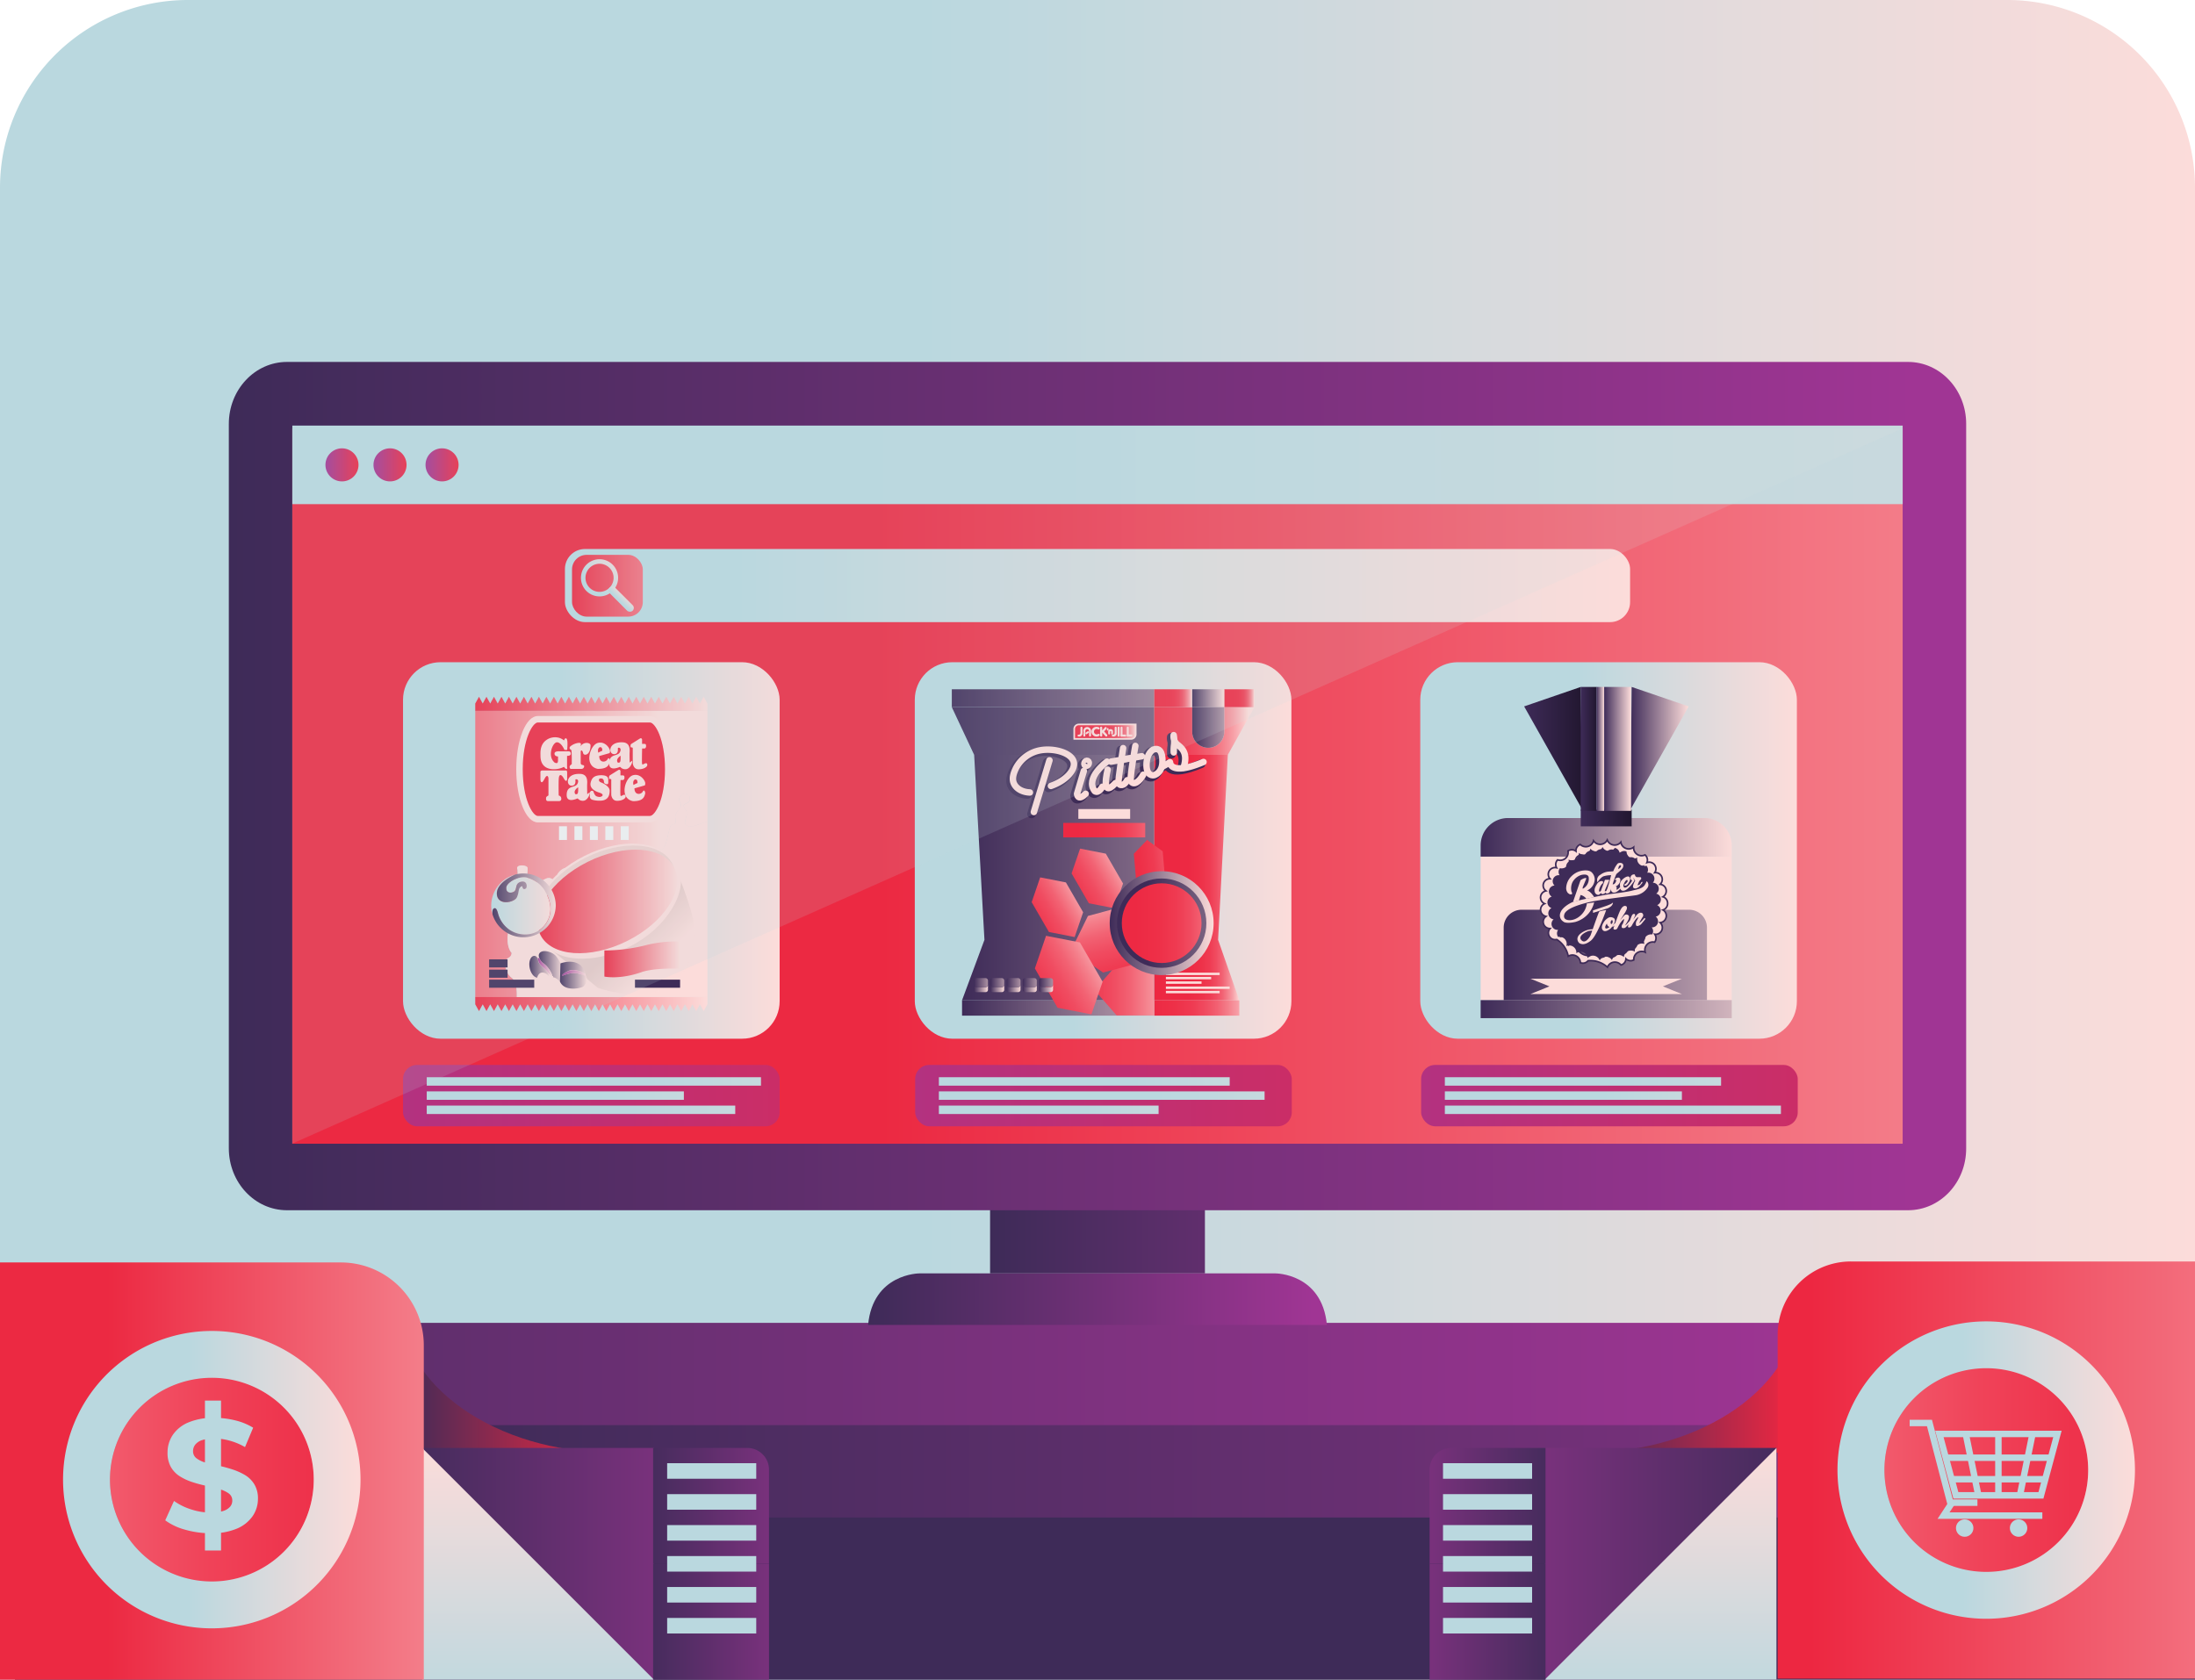 <?xml version="1.0" encoding="UTF-8"?> <svg xmlns="http://www.w3.org/2000/svg" xmlns:xlink="http://www.w3.org/1999/xlink" viewBox="0 0 1019 780"><defs><style>.cls-1{fill:url(#linear-gradient);}.cls-2{fill:url(#linear-gradient-2);}.cls-3{fill:url(#linear-gradient-3);}.cls-4{fill:url(#linear-gradient-4);}.cls-5{fill:url(#linear-gradient-5);}.cls-6{fill:url(#linear-gradient-6);}.cls-7{fill:url(#linear-gradient-7);}.cls-8{fill:url(#linear-gradient-8);}.cls-9{fill:url(#linear-gradient-9);}.cls-10{fill:url(#linear-gradient-10);}.cls-11{fill:url(#linear-gradient-11);}.cls-12{fill:url(#linear-gradient-12);}.cls-13{fill:url(#linear-gradient-13);}.cls-14{fill:url(#linear-gradient-14);}.cls-15{fill:url(#linear-gradient-15);}.cls-16{fill:url(#linear-gradient-16);}.cls-17{fill:url(#linear-gradient-17);}.cls-18,.cls-44{fill:#fcdcda;}.cls-19,.cls-21{opacity:0.43;}.cls-19{fill:url(#linear-gradient-18);}.cls-20{fill:#ee2741;}.cls-21{fill:#dbbfbd;}.cls-22{fill:url(#linear-gradient-19);}.cls-23{fill:url(#linear-gradient-20);}.cls-24{fill:url(#linear-gradient-21);}.cls-25{fill:url(#linear-gradient-22);}.cls-26{fill:#3e2b58;}.cls-27{fill:#f1f1f2;}.cls-28{fill:url(#linear-gradient-23);}.cls-29{fill:url(#linear-gradient-24);}.cls-30{fill:url(#linear-gradient-25);}.cls-31{fill:url(#linear-gradient-26);}.cls-32{fill:url(#linear-gradient-27);}.cls-113,.cls-33,.cls-57,.cls-58{fill:none;}.cls-33,.cls-51,.cls-58{stroke:#fcdcda;}.cls-113,.cls-114,.cls-33,.cls-44,.cls-51{stroke-miterlimit:10;}.cls-34{fill:url(#linear-gradient-28);}.cls-35{fill:url(#linear-gradient-29);}.cls-36{fill:url(#linear-gradient-30);}.cls-37{fill:url(#linear-gradient-31);}.cls-38{fill:url(#linear-gradient-32);}.cls-39{fill:url(#linear-gradient-33);}.cls-40{fill:url(#linear-gradient-34);}.cls-41{fill:url(#linear-gradient-35);}.cls-42{fill:url(#linear-gradient-36);}.cls-43{fill:url(#linear-gradient-37);}.cls-44{stroke:#3e2b58;}.cls-44,.cls-51{stroke-width:0.75px;}.cls-45{fill:url(#linear-gradient-38);}.cls-46{fill:url(#linear-gradient-39);}.cls-47{fill:url(#linear-gradient-40);}.cls-48{fill:url(#linear-gradient-41);}.cls-49{fill:url(#linear-gradient-42);}.cls-50{fill:url(#linear-gradient-43);}.cls-51{fill:url(#linear-gradient-44);}.cls-52{fill:url(#linear-gradient-45);}.cls-53{fill:url(#linear-gradient-46);}.cls-54{fill:url(#linear-gradient-47);}.cls-55{fill:url(#linear-gradient-48);}.cls-56{fill:url(#linear-gradient-49);}.cls-57{stroke:#3e2c57;stroke-width:4px;}.cls-57,.cls-58{stroke-linecap:round;stroke-linejoin:round;}.cls-113,.cls-58{stroke-width:3px;}.cls-59{fill:url(#linear-gradient-50);}.cls-60{fill:url(#linear-gradient-51);}.cls-61{fill:url(#linear-gradient-52);}.cls-62{fill:url(#linear-gradient-53);}.cls-63{fill:url(#linear-gradient-54);}.cls-64{fill:url(#linear-gradient-55);}.cls-65{fill:url(#linear-gradient-56);}.cls-66{fill:url(#linear-gradient-57);}.cls-67{fill:url(#linear-gradient-58);}.cls-68{fill:url(#linear-gradient-59);}.cls-69{fill:url(#linear-gradient-60);}.cls-70{fill:url(#linear-gradient-61);}.cls-71{fill:url(#linear-gradient-62);}.cls-72{fill:url(#linear-gradient-63);}.cls-73{fill:url(#linear-gradient-64);}.cls-74{fill:url(#linear-gradient-65);}.cls-75{fill:url(#linear-gradient-66);}.cls-76{fill:url(#linear-gradient-67);}.cls-77{fill:url(#linear-gradient-68);}.cls-78{fill:url(#linear-gradient-69);}.cls-79{fill:url(#linear-gradient-70);}.cls-80{fill:url(#linear-gradient-71);}.cls-81{fill:url(#linear-gradient-72);}.cls-82{fill:url(#linear-gradient-73);}.cls-83{fill:url(#linear-gradient-74);}.cls-84{fill:url(#linear-gradient-75);}.cls-85{fill:url(#linear-gradient-76);}.cls-86{fill:url(#linear-gradient-77);}.cls-87{fill:url(#linear-gradient-78);}.cls-88{fill:url(#linear-gradient-79);}.cls-89{fill:url(#linear-gradient-80);}.cls-90{fill:url(#linear-gradient-81);}.cls-91{fill:url(#linear-gradient-82);}.cls-92{fill:url(#linear-gradient-83);}.cls-93{fill:url(#linear-gradient-84);}.cls-94{fill:url(#linear-gradient-85);}.cls-95{opacity:0.15;fill:url(#linear-gradient-86);}.cls-96{fill:url(#linear-gradient-87);}.cls-97{fill:url(#linear-gradient-88);}.cls-98{fill:url(#linear-gradient-89);}.cls-99{fill:url(#linear-gradient-90);}.cls-100{fill:url(#linear-gradient-91);}.cls-101{fill:url(#linear-gradient-92);}.cls-102{fill:url(#linear-gradient-93);}.cls-103{fill:url(#linear-gradient-94);}.cls-104,.cls-114{fill:#bad8df;}.cls-105{fill:url(#linear-gradient-95);}.cls-106{fill:url(#linear-gradient-96);}.cls-107{fill:url(#linear-gradient-97);}.cls-108{fill:url(#linear-gradient-98);}.cls-109{fill:url(#linear-gradient-99);}.cls-110{fill:url(#linear-gradient-100);}.cls-111{fill:url(#linear-gradient-101);}.cls-112{fill:url(#linear-gradient-102);}.cls-113,.cls-114{stroke:#bad8df;}</style><linearGradient id="linear-gradient" y1="390" x2="1019" y2="390" gradientUnits="userSpaceOnUse"><stop offset="0.42" stop-color="#bad8df"></stop><stop offset="1" stop-color="#fcdcda"></stop></linearGradient><linearGradient id="linear-gradient-2" x1="-169.71" y1="639.4" x2="898.34" y2="639.4" gradientUnits="userSpaceOnUse"><stop offset="0" stop-color="#3e2b58"></stop><stop offset="0.97" stop-color="#a03594"></stop></linearGradient><linearGradient id="linear-gradient-3" x1="190.99" y1="684.25" x2="1259.04" y2="684.25" xlink:href="#linear-gradient-2"></linearGradient><linearGradient id="linear-gradient-4" x1="970.59" y1="742.34" x2="2033.53" y2="742.34" xlink:href="#linear-gradient-2"></linearGradient><linearGradient id="linear-gradient-5" x1="459.63" y1="562.04" x2="751.01" y2="562.04" xlink:href="#linear-gradient-2"></linearGradient><linearGradient id="linear-gradient-6" x1="106.2" y1="365.06" x2="912.8" y2="365.06" xlink:href="#linear-gradient-2"></linearGradient><linearGradient id="linear-gradient-7" x1="135.71" y1="365.06" x2="1436.68" y2="365.06" gradientUnits="userSpaceOnUse"><stop offset="0.21" stop-color="#ec2942"></stop><stop offset="1" stop-color="#fcdcda"></stop></linearGradient><linearGradient id="linear-gradient-8" x1="403" y1="603.3" x2="616" y2="603.3" xlink:href="#linear-gradient-2"></linearGradient><linearGradient id="linear-gradient-9" x1="135.71" y1="215.87" x2="2319.81" y2="215.87" gradientUnits="userSpaceOnUse"><stop offset="0.16" stop-color="#bad8df"></stop><stop offset="1" stop-color="#fcdcda"></stop></linearGradient><linearGradient id="linear-gradient-10" x1="197.56" y1="215.87" x2="212.89" y2="215.87" gradientUnits="userSpaceOnUse"><stop offset="0" stop-color="#a03594"></stop><stop offset="1" stop-color="#ee2741"></stop></linearGradient><linearGradient id="linear-gradient-11" x1="151.09" y1="215.87" x2="166.43" y2="215.87" xlink:href="#linear-gradient-10"></linearGradient><linearGradient id="linear-gradient-12" x1="173.39" y1="215.87" x2="188.73" y2="215.87" xlink:href="#linear-gradient-10"></linearGradient><linearGradient id="linear-gradient-13" x1="262.26" y1="271.92" x2="756.75" y2="271.92" xlink:href="#linear-gradient-9"></linearGradient><linearGradient id="linear-gradient-14" x1="187.1" y1="394.93" x2="361.94" y2="394.93" xlink:href="#linear-gradient"></linearGradient><linearGradient id="linear-gradient-15" x1="164.26" y1="396.54" x2="390.81" y2="396.54" gradientUnits="userSpaceOnUse"><stop offset="0" stop-color="#ee2741"></stop><stop offset="0.63" stop-color="#fcdcda"></stop></linearGradient><linearGradient id="linear-gradient-16" x1="220.63" y1="466.26" x2="328.41" y2="466.26" gradientUnits="userSpaceOnUse"><stop offset="0" stop-color="#ee2741"></stop><stop offset="1" stop-color="#fcdcda"></stop></linearGradient><linearGradient id="linear-gradient-17" x1="220.63" y1="326.82" x2="328.41" y2="326.82" xlink:href="#linear-gradient-16"></linearGradient><linearGradient id="linear-gradient-18" x1="325.01" y1="461.68" x2="277.86" y2="414.53" gradientUnits="userSpaceOnUse"><stop offset="0.36" stop-color="#fcdcda"></stop><stop offset="0.65" stop-color="#c9afae"></stop></linearGradient><linearGradient id="linear-gradient-19" x1="249.55" y1="418.59" x2="368.65" y2="418.59" gradientTransform="translate(216.51 -81.86) rotate(26.51)" gradientUnits="userSpaceOnUse"><stop offset="0" stop-color="#ee2741"></stop><stop offset="0.55" stop-color="#fcdcda"></stop></linearGradient><linearGradient id="linear-gradient-20" x1="228.06" y1="420.03" x2="255.53" y2="420.03" gradientUnits="userSpaceOnUse"><stop offset="0" stop-color="#bad8df"></stop><stop offset="1" stop-color="#fcdcda"></stop></linearGradient><linearGradient id="linear-gradient-21" x1="228.57" y1="420.57" x2="257.97" y2="420.57" gradientUnits="userSpaceOnUse"><stop offset="0" stop-color="#3e2b58"></stop><stop offset="1" stop-color="#fcdcda"></stop></linearGradient><linearGradient id="linear-gradient-22" x1="280.58" y1="445.5" x2="315.72" y2="445.5" xlink:href="#linear-gradient-16"></linearGradient><linearGradient id="linear-gradient-23" x1="245.74" y1="448.94" x2="255.55" y2="448.94" xlink:href="#linear-gradient-21"></linearGradient><linearGradient id="linear-gradient-24" x1="250.06" y1="448.74" x2="261.17" y2="448.74" xlink:href="#linear-gradient-21"></linearGradient><linearGradient id="linear-gradient-25" x1="259.95" y1="452.84" x2="272.5" y2="452.84" xlink:href="#linear-gradient-21"></linearGradient><linearGradient id="linear-gradient-26" x1="261.04" y1="451.86" x2="272.04" y2="451.86" gradientUnits="userSpaceOnUse"><stop offset="0" stop-color="#a03594"></stop><stop offset="1" stop-color="#fcdcda"></stop></linearGradient><linearGradient id="linear-gradient-27" x1="249.57" y1="449.25" x2="256.28" y2="449.25" xlink:href="#linear-gradient-26"></linearGradient><linearGradient id="linear-gradient-28" x1="659.34" y1="394.93" x2="834.18" y2="394.93" xlink:href="#linear-gradient"></linearGradient><linearGradient id="linear-gradient-29" x1="687.37" y1="388.83" x2="803.94" y2="388.83" xlink:href="#linear-gradient-21"></linearGradient><linearGradient id="linear-gradient-30" x1="687.37" y1="468.62" x2="838.03" y2="468.62" xlink:href="#linear-gradient-21"></linearGradient><linearGradient id="linear-gradient-31" x1="733.84" y1="379.87" x2="757.48" y2="379.87" gradientUnits="userSpaceOnUse"><stop offset="0" stop-color="#3e2b58"></stop><stop offset="1" stop-color="#221730"></stop></linearGradient><linearGradient id="linear-gradient-32" x1="707.56" y1="347.5" x2="734.6" y2="347.5" xlink:href="#linear-gradient-31"></linearGradient><linearGradient id="linear-gradient-33" x1="756.9" y1="347.5" x2="783.94" y2="347.5" xlink:href="#linear-gradient-21"></linearGradient><linearGradient id="linear-gradient-34" x1="733.84" y1="347.77" x2="741.16" y2="347.77" xlink:href="#linear-gradient-31"></linearGradient><linearGradient id="linear-gradient-35" x1="741.16" y1="347.77" x2="744.72" y2="347.77" xlink:href="#linear-gradient-21"></linearGradient><linearGradient id="linear-gradient-36" x1="744.72" y1="347.77" x2="757.18" y2="347.77" xlink:href="#linear-gradient-21"></linearGradient><linearGradient id="linear-gradient-37" x1="698.07" y1="443.45" x2="849.12" y2="443.45" xlink:href="#linear-gradient-21"></linearGradient><linearGradient id="linear-gradient-38" x1="424.68" y1="394.93" x2="599.53" y2="394.93" xlink:href="#linear-gradient"></linearGradient><linearGradient id="linear-gradient-39" x1="244.13" y1="272" x2="345.78" y2="272" xlink:href="#linear-gradient-7"></linearGradient><linearGradient id="linear-gradient-40" x1="446.6" y1="407.54" x2="692.82" y2="407.54" xlink:href="#linear-gradient-21"></linearGradient><linearGradient id="linear-gradient-41" x1="446.62" y1="468.09" x2="577.94" y2="468.09" xlink:href="#linear-gradient-21"></linearGradient><linearGradient id="linear-gradient-42" x1="441.87" y1="324.23" x2="650.72" y2="324.23" xlink:href="#linear-gradient-21"></linearGradient><linearGradient id="linear-gradient-43" x1="441.87" y1="339.45" x2="774.2" y2="339.45" xlink:href="#linear-gradient-21"></linearGradient><linearGradient id="linear-gradient-44" x1="498.7" y1="339.74" x2="527.24" y2="339.74" gradientUnits="userSpaceOnUse"><stop offset="0" stop-color="#ed2741"></stop><stop offset="0.4" stop-color="#ed2943"></stop><stop offset="0.54" stop-color="#ee3048"></stop><stop offset="0.65" stop-color="#ef3b52"></stop><stop offset="0.73" stop-color="#f04c61"></stop><stop offset="0.8" stop-color="#f26273"></stop><stop offset="0.86" stop-color="#f47e8a"></stop><stop offset="0.92" stop-color="#f79ea6"></stop><stop offset="0.97" stop-color="#fac2c4"></stop><stop offset="1" stop-color="#fcdcda"></stop></linearGradient><linearGradient id="linear-gradient-45" x1="535.85" y1="407.54" x2="575.34" y2="407.54" xlink:href="#linear-gradient-44"></linearGradient><linearGradient id="linear-gradient-46" x1="490.14" y1="339.45" x2="579.56" y2="339.45" xlink:href="#linear-gradient-44"></linearGradient><linearGradient id="linear-gradient-47" x1="535.84" y1="324.23" x2="553.48" y2="324.23" xlink:href="#linear-gradient-44"></linearGradient><linearGradient id="linear-gradient-48" x1="568.34" y1="324.23" x2="582.34" y2="324.23" xlink:href="#linear-gradient-44"></linearGradient><linearGradient id="linear-gradient-49" x1="503.24" y1="468.09" x2="580.9" y2="468.09" xlink:href="#linear-gradient-44"></linearGradient><linearGradient id="linear-gradient-50" x1="553.48" y1="324.23" x2="568.34" y2="324.23" xlink:href="#linear-gradient-21"></linearGradient><linearGradient id="linear-gradient-51" x1="553.48" y1="337.82" x2="579.04" y2="337.82" xlink:href="#linear-gradient-21"></linearGradient><linearGradient id="linear-gradient-52" x1="468.1" y1="385.51" x2="548.13" y2="385.51" xlink:href="#linear-gradient-44"></linearGradient><linearGradient id="linear-gradient-53" x1="718.35" y1="1454.25" x2="772.05" y2="1454.25" gradientTransform="matrix(1, -0.09, 0.09, 1, -348.17, -982.17)" xlink:href="#linear-gradient-44"></linearGradient><linearGradient id="linear-gradient-54" x1="835.41" y1="6080.91" x2="908.73" y2="6080.91" gradientTransform="translate(-3322.4 -4398.74) rotate(-30)" xlink:href="#linear-gradient-44"></linearGradient><linearGradient id="linear-gradient-55" x1="858.14" y1="6078.61" x2="931.45" y2="6078.61" gradientTransform="translate(-3322.4 -4398.74) rotate(-30)" xlink:href="#linear-gradient-44"></linearGradient><linearGradient id="linear-gradient-56" x1="435.99" y1="459.79" x2="546.66" y2="459.79" xlink:href="#linear-gradient-44"></linearGradient><linearGradient id="linear-gradient-57" x1="-9060.74" y1="15012.2" x2="-8951.98" y2="15012.2" gradientTransform="translate(-16305.13 -4344.9) rotate(-105.02)" xlink:href="#linear-gradient-44"></linearGradient><linearGradient id="linear-gradient-58" x1="452.13" y1="459" x2="458.65" y2="459" xlink:href="#linear-gradient-21"></linearGradient><linearGradient id="linear-gradient-59" x1="452.13" y1="456.29" x2="463.35" y2="456.29" xlink:href="#linear-gradient-21"></linearGradient><linearGradient id="linear-gradient-60" x1="459.68" y1="459" x2="466.2" y2="459" xlink:href="#linear-gradient-21"></linearGradient><linearGradient id="linear-gradient-61" x1="459.68" y1="456.29" x2="470.9" y2="456.29" xlink:href="#linear-gradient-21"></linearGradient><linearGradient id="linear-gradient-62" x1="467.24" y1="459" x2="473.76" y2="459" xlink:href="#linear-gradient-21"></linearGradient><linearGradient id="linear-gradient-63" x1="467.24" y1="456.29" x2="478.45" y2="456.29" xlink:href="#linear-gradient-21"></linearGradient><linearGradient id="linear-gradient-64" x1="806.17" y1="6110.83" x2="902.69" y2="6110.83" gradientTransform="translate(-3322.4 -4398.74) rotate(-30)" xlink:href="#linear-gradient-44"></linearGradient><linearGradient id="linear-gradient-65" x1="474.79" y1="459" x2="481.31" y2="459" xlink:href="#linear-gradient-21"></linearGradient><linearGradient id="linear-gradient-66" x1="474.79" y1="456.29" x2="486" y2="456.29" xlink:href="#linear-gradient-21"></linearGradient><linearGradient id="linear-gradient-67" x1="482.34" y1="459" x2="488.86" y2="459" xlink:href="#linear-gradient-21"></linearGradient><linearGradient id="linear-gradient-68" x1="482.34" y1="456.29" x2="493.55" y2="456.29" xlink:href="#linear-gradient-21"></linearGradient><linearGradient id="linear-gradient-69" x1="515.17" y1="428.69" x2="563.4" y2="428.69" xlink:href="#linear-gradient-21"></linearGradient><linearGradient id="linear-gradient-70" x1="532.7" y1="428.69" x2="619.98" y2="428.69" xlink:href="#linear-gradient-21"></linearGradient><linearGradient id="linear-gradient-71" x1="495.97" y1="428.69" x2="573.82" y2="428.69" xlink:href="#linear-gradient-44"></linearGradient><linearGradient id="linear-gradient-72" x1="-24.51" y1="7680.77" x2="-1.2" y2="7680.77" gradientTransform="translate(-5141.56 -5174.03) rotate(-45)" xlink:href="#linear-gradient-9"></linearGradient><linearGradient id="linear-gradient-73" x1="-17.61" y1="7694.86" x2="-12.71" y2="7694.86" gradientTransform="translate(304.17 -7416.63)" xlink:href="#linear-gradient-9"></linearGradient><linearGradient id="linear-gradient-74" x1="47.85" y1="508.78" x2="623.89" y2="508.78" xlink:href="#linear-gradient-10"></linearGradient><linearGradient id="linear-gradient-75" x1="87.19" y1="502.19" x2="598.42" y2="502.19" xlink:href="#linear-gradient"></linearGradient><linearGradient id="linear-gradient-76" x1="112.78" y1="508.78" x2="506.07" y2="508.78" xlink:href="#linear-gradient"></linearGradient><linearGradient id="linear-gradient-77" x1="95.73" y1="515.36" x2="567.6" y2="515.36" xlink:href="#linear-gradient"></linearGradient><linearGradient id="linear-gradient-78" x1="285.61" y1="508.78" x2="861.65" y2="508.78" xlink:href="#linear-gradient-10"></linearGradient><linearGradient id="linear-gradient-79" x1="339.36" y1="502.19" x2="784.15" y2="502.19" xlink:href="#linear-gradient"></linearGradient><linearGradient id="linear-gradient-80" x1="327.78" y1="508.78" x2="825.94" y2="508.78" xlink:href="#linear-gradient"></linearGradient><linearGradient id="linear-gradient-81" x1="362.95" y1="515.36" x2="699" y2="515.36" xlink:href="#linear-gradient"></linearGradient><linearGradient id="linear-gradient-82" x1="520.49" y1="508.78" x2="1096.54" y2="508.78" xlink:href="#linear-gradient-10"></linearGradient><linearGradient id="linear-gradient-83" x1="579.08" y1="502.19" x2="1001.59" y2="502.19" xlink:href="#linear-gradient"></linearGradient><linearGradient id="linear-gradient-84" x1="592.08" y1="508.78" x2="954.66" y2="508.78" xlink:href="#linear-gradient"></linearGradient><linearGradient id="linear-gradient-85" x1="559.23" y1="515.36" x2="1073.24" y2="515.36" xlink:href="#linear-gradient"></linearGradient><linearGradient id="linear-gradient-86" x1="135.56" y1="365.06" x2="1436.53" y2="365.06" xlink:href="#linear-gradient-9"></linearGradient><linearGradient id="linear-gradient-87" x1="185.71" y1="639.81" x2="284.9" y2="639.81" gradientUnits="userSpaceOnUse"><stop offset="0" stop-color="#3e2b58"></stop><stop offset="0.97" stop-color="#ee2741"></stop></linearGradient><linearGradient id="linear-gradient-88" x1="177.83" y1="726.19" x2="394.07" y2="726.19" xlink:href="#linear-gradient-2"></linearGradient><linearGradient id="linear-gradient-89" x1="2711.08" y1="10077.45" x2="2927.32" y2="10077.45" gradientTransform="translate(-9827.66 3598.08) rotate(-90)" xlink:href="#linear-gradient"></linearGradient><linearGradient id="linear-gradient-90" x1="294.12" y1="753.1" x2="402.24" y2="753.1" xlink:href="#linear-gradient-2"></linearGradient><linearGradient id="linear-gradient-91" x1="294.12" y1="699.29" x2="402.24" y2="699.29" xlink:href="#linear-gradient-2"></linearGradient><linearGradient id="linear-gradient-92" x1="-33.18" y1="683.13" x2="362.14" y2="683.13" xlink:href="#linear-gradient-7"></linearGradient><linearGradient id="linear-gradient-93" x1="-108.08" y1="687.1" x2="178.58" y2="687.1" gradientUnits="userSpaceOnUse"><stop offset="0" stop-color="#fcdcda"></stop><stop offset="0.17" stop-color="#f8adb3"></stop><stop offset="0.36" stop-color="#f5808c"></stop><stop offset="0.54" stop-color="#f25c6e"></stop><stop offset="0.71" stop-color="#f04359"></stop><stop offset="0.86" stop-color="#ee334c"></stop><stop offset="0.98" stop-color="#ee2e47"></stop></linearGradient><linearGradient id="linear-gradient-94" x1="29.32" y1="687.11" x2="167.41" y2="687.11" xlink:href="#linear-gradient"></linearGradient><linearGradient id="linear-gradient-95" x1="735.78" y1="639.81" x2="834.98" y2="639.81" xlink:href="#linear-gradient-87"></linearGradient><linearGradient id="linear-gradient-96" x1="-4324.87" y1="726.19" x2="-4108.63" y2="726.19" gradientTransform="matrix(1, 0, 0, -1, 5023.81, 1452.39)" xlink:href="#linear-gradient-2"></linearGradient><linearGradient id="linear-gradient-97" x1="2711.08" y1="5574.74" x2="2927.32" y2="5574.74" gradientTransform="matrix(0, -1, -1, 0, 6345.64, 3598.08)" xlink:href="#linear-gradient"></linearGradient><linearGradient id="linear-gradient-98" x1="-4208.58" y1="753.1" x2="-4100.46" y2="753.1" gradientTransform="matrix(1, 0, 0, -1, 4863.19, 1506.19)" xlink:href="#linear-gradient-2"></linearGradient><linearGradient id="linear-gradient-99" x1="-4208.58" y1="699.29" x2="-4100.46" y2="699.29" gradientTransform="matrix(1, 0, 0, -1, 4863.19, 1398.58)" xlink:href="#linear-gradient-2"></linearGradient><linearGradient id="linear-gradient-100" x1="719.04" y1="682.66" x2="1297.92" y2="682.66" gradientUnits="userSpaceOnUse"><stop offset="0.21" stop-color="#ed2741"></stop><stop offset="1" stop-color="#fcdcda"></stop></linearGradient><linearGradient id="linear-gradient-101" x1="715.68" y1="682.65" x2="1002.34" y2="682.65" xlink:href="#linear-gradient-93"></linearGradient><linearGradient id="linear-gradient-102" x1="853.08" y1="682.66" x2="991.18" y2="682.66" xlink:href="#linear-gradient"></linearGradient></defs><g id="Layer_2" data-name="Layer 2"><g id="Design"><path class="cls-1" d="M1019,87.21V780H0V87.21A87.21,87.21,0,0,1,87.21,0H931.79A87.2,87.2,0,0,1,1019,87.21Z"></path><rect class="cls-2" x="1.83" y="614.3" width="1016.94" height="50.21"></rect><rect class="cls-3" x="1.83" y="661.79" width="1016.94" height="44.94"></rect><rect class="cls-4" x="6.93" y="704.68" width="1012.07" height="75.32"></rect><rect class="cls-5" x="459.63" y="532.75" width="99.74" height="58.58"></rect><path class="cls-6" d="M885.77,562H133.23c-14.93,0-27-12.87-27-28.76V196.83c0-15.88,12.1-28.76,27-28.76H885.77c14.93,0,27,12.88,27,28.76V533.28C912.8,549.17,900.7,562,885.77,562Z"></path><rect class="cls-7" x="135.71" y="199.01" width="747.58" height="332.1"></rect><path class="cls-8" d="M592.2,591.33H426.79s-21.53,0-23.79,23.93H616C613.73,591.33,592.2,591.33,592.2,591.33Z"></path><rect class="cls-9" x="135.71" y="197.63" width="747.58" height="36.48"></rect><path class="cls-10" d="M212.89,215.87a7.67,7.67,0,1,1-7.67-7.67A7.68,7.68,0,0,1,212.89,215.87Z"></path><path class="cls-11" d="M166.43,215.87a7.67,7.67,0,1,1-7.67-7.67A7.68,7.68,0,0,1,166.43,215.87Z"></path><path class="cls-12" d="M188.73,215.87a7.67,7.67,0,1,1-7.67-7.67A7.67,7.67,0,0,1,188.73,215.87Z"></path><rect class="cls-13" x="262.26" y="254.94" width="494.49" height="33.96" rx="9.29"></rect><rect class="cls-14" x="187.1" y="307.51" width="174.84" height="174.84" rx="17.42"></rect><path class="cls-15" d="M328.41,330.09v51.42c-2.9.77-7.21,2.85-8.82,2.27-2.43-.87-1.5-2.25-.93-4.81s-.63-3-1.13-4.19.19-1.13,1.32-1.75,1.62-1.25,1.37-2.56a2.19,2.19,0,0,0-3.81-1.19c-2,1.68-.88,2.93-.38,4.12s-.31,1.44-.31,1.44c-.31,1.5-2.69,2.62-2.19,5.38s-.38,2.37-1.62,2.87-1.38,4.13-2.88,8.76-5.42,3-5.42,3-31.84,13.38-36.09,9.88-7.26-.87-8.45.89,1.32,3.62.88,5.24-1.08-1.15-3.66-2.63-3.48,1-8.28,2-2.75-5.87-3.13-7.25-5.87-1.62-4.62.88c1,15.13-4.5,26.51-4.63,31.68s1.91,7,1.91,7a2.63,2.63,0,0,1-1.28,2.21c-2.88,1.21-1.75,7.17,1.28,9.33,2.5,1.78,2.47,7.16,2.38,9H220.63V330.09Z"></path><polygon class="cls-16" points="220.63 463 220.63 466.38 222.37 469.53 224.1 466.38 225.84 469.53 227.58 466.38 229.32 469.53 231.06 466.38 232.8 469.53 234.54 466.38 236.27 469.53 238.01 466.38 239.75 469.53 241.49 466.38 243.23 469.53 244.97 466.38 246.71 469.53 248.44 466.38 250.18 469.53 251.92 466.38 253.66 469.53 255.4 466.38 257.13 469.53 258.87 466.38 260.61 469.53 262.35 466.38 264.09 469.53 265.83 466.38 267.56 469.53 269.3 466.38 271.04 469.53 272.78 466.38 274.52 469.53 276.26 466.38 278 469.53 279.73 466.38 281.47 469.53 283.21 466.38 284.95 469.53 286.69 466.38 288.43 469.53 290.17 466.38 291.9 469.53 293.64 466.38 295.38 469.53 297.12 466.38 298.86 469.53 300.6 466.38 302.33 469.53 304.07 466.38 305.81 469.53 307.55 466.38 309.29 469.53 311.03 466.38 312.76 469.53 314.5 466.38 316.24 469.53 317.98 466.38 319.72 469.53 321.46 466.38 323.19 469.53 324.93 466.38 326.67 469.53 328.41 466.38 328.41 463 220.63 463"></polygon><polygon class="cls-17" points="328.41 330.09 328.41 326.7 326.67 323.56 324.93 326.7 323.19 323.56 321.46 326.7 319.72 323.56 317.98 326.7 316.24 323.56 314.5 326.7 312.76 323.56 311.03 326.7 309.29 323.56 307.55 326.7 305.81 323.56 304.07 326.7 302.33 323.56 300.6 326.7 298.86 323.56 297.12 326.7 295.38 323.56 293.64 326.7 291.9 323.56 290.17 326.7 288.43 323.56 286.69 326.7 284.95 323.56 283.21 326.7 281.47 323.56 279.73 326.7 278 323.56 276.26 326.7 274.52 323.56 272.78 326.7 271.04 323.56 269.3 326.7 267.56 323.56 265.83 326.7 264.09 323.56 262.35 326.7 260.61 323.56 258.87 326.7 257.13 323.56 255.4 326.7 253.66 323.56 251.92 326.7 250.18 323.56 248.44 326.7 246.71 323.56 244.97 326.7 243.23 323.56 241.49 326.7 239.75 323.56 238.01 326.7 236.27 323.56 234.54 326.7 232.8 323.56 231.06 326.7 229.32 323.56 227.58 326.7 225.84 323.56 224.1 326.7 222.37 323.56 220.63 326.7 220.63 330.09 328.41 330.09"></polygon><path class="cls-18" d="M328.41,381.51V463H239.92c.09-1.82.12-7.2-2.38-9-3-2.16-4.16-8.12-1.28-9.33a2.63,2.63,0,0,0,1.28-2.21s-2-1.77-1.91-7,5.63-16.55,4.63-31.68c-1.25-2.5,4.25-2.25,4.62-.88s-1.67,8.21,3.13,7.25,5.69-3.47,8.28-2,3.23,4.26,3.66,2.63-2.08-3.47-.88-5.24,4.2-4.39,8.45-.89,36.09-9.88,36.09-9.88,3.92,1.63,5.42-3,1.62-8.26,2.88-8.76,2.12-.12,1.62-2.87,1.88-3.88,2.19-5.38c0,0,.81-.25.31-1.44s-1.62-2.44.38-4.12a2.19,2.19,0,0,1,3.81,1.19c.25,1.31-.25,1.93-1.37,2.56s-1.82.56-1.32,1.75,1.69,1.62,1.13,4.19-1.5,3.94.93,4.81C321.2,384.36,325.51,382.28,328.41,381.51Z"></path><path class="cls-19" d="M255.53,440.72l22,18s45.5,16.87,44.65-29c-.19-6.56-9.26-28.57-9.26-28.57Z"></path><path class="cls-20" d="M249.67,380.4c-4,0-8.52-9.52-8.52-23.2s4.49-23.2,8.52-23.2h52.05c4,0,8.52,9.53,8.52,23.2s-4.49,23.2-8.52,23.2Z"></path><path class="cls-18" d="M301.72,335.5c2.38,0,7,7.66,7,21.7s-4.64,21.7-7,21.7H249.67c-2.38,0-7-7.66-7-21.7s4.64-21.7,7-21.7h52.05m0-3H249.67c-5.53,0-10,11.06-10,24.7s4.49,24.7,10,24.7h52.05c5.54,0,10-11.06,10-24.7s-4.48-24.7-10-24.7Z"></path><path class="cls-18" d="M293.18,353.44c-.91.91-.86.52-.86.52s-.05-2.34-.05-3.76.65-4.91-2.7-5.45h0c-7.37-.64-7.24,5.45-4.52,5.45,1.77,0,1.89-1.53,1.77-2.61,0-.38.31-.42.69-.33.64.15.85,1.07.2,2.16-1.17,1.94-4.93.46-4.93,5.12,0,3.51,3.82,2.09,4.83,1.63a.41.41,0,0,1,.48.11,2.92,2.92,0,0,0,2.27.92C293,357.2,294.09,352.53,293.18,353.44Zm-6.42.65c-1.1-1.69,1.35-3.14,1.35-3.14C288.11,353,288.25,354.54,286.76,354.09Z"></path><path class="cls-18" d="M273.47,368.09c-.91.91-.86.52-.86.52s-.05-2.33-.05-3.76.65-4.91-2.7-5.44h0c-7.37-.63-7.24,5.45-4.52,5.45,1.77,0,1.9-1.53,1.77-2.6-.05-.39.32-.43.69-.34.65.15.85,1.07.2,2.16-1.17,1.94-4.93.46-4.93,5.12,0,3.51,3.82,2.1,4.83,1.63a.41.41,0,0,1,.48.11,2.9,2.9,0,0,0,2.28.92C273.28,371.85,274.38,367.18,273.47,368.09Zm-6.42.65c-1.1-1.69,1.36-3.14,1.36-3.14C268.41,367.67,268.54,369.19,267.05,368.74Z"></path><path class="cls-18" d="M298.37,367.64c-.72,1.36-3.83,1.81-3.83-1.56l4.8-1.36a2.08,2.08,0,0,0,0-1.82c-.46-1.1-2.37-3.72-5.45-2.91-3.72,1-6.61,10.76,0,12.05,3.89,0,5.25-1.23,5.65-3.76C299.46,367.5,299,366.46,298.37,367.64ZM294.74,362c1-.2,1.22.58,1.22,1.61a18,18,0,0,0-1.87.91S293.52,362.64,294.74,362Z"></path><path class="cls-18" d="M282,352.64c-.71,1.37-3.82,1.82-3.82-1.55l4.8-1.36a2.08,2.08,0,0,0,0-1.82c-.46-1.1-2.38-3.72-5.45-2.91-3.72,1-6.61,10.76,0,12.05,3.89,0,5.25-1.23,5.65-3.76C283.11,352.51,282.63,351.47,282,352.64ZM278.39,347c1-.2,1.22.58,1.22,1.61a18,18,0,0,0-1.87.91S277.17,347.65,278.39,347Z"></path><path class="cls-18" d="M275.61,368a.75.75,0,0,0-.8-.79c-.82,0-1,.83-1,1.59v1a1.67,1.67,0,0,0,1.15,1.58,11.71,11.71,0,0,0,3.53.44c3.76,0,4.54-2.34,4.54-4.64s-3.83-3.77-3.83-3.77-1.15-.36-1.15-1.16.51-.74,1.15-.74,1.17.61,1.17,1.49.84,1.17,1.49,1.17.52-.84.52-1.75.07-2.42-3.24-2.42-4.42,1.29-4.93,3.41,1.1,3.74,4,4.65,1.1,2.2-.19,2S276.33,369.66,275.61,368Z"></path><path class="cls-18" d="M282.74,360.79v.68a.26.26,0,0,0,.28.25c.31,0,.78,0,.76.44s0,7,0,7,.27,2.72,2.69,2.72,4-1.12,4-2-.58-.85-.87-.79c-.48.11-1.34.86-1.53.35s0-7.23,0-7.23h1.23a1.09,1.09,0,0,0,.59-1.07c0-.85-.13-1.06-.85-1.06h-1v-2.12s-.22-.68-.81-.45c-.22.08-3.05,1.87-4.14,2.56A.92.92,0,0,0,282.74,360.79Z"></path><path class="cls-18" d="M292.72,346.14v.67a.26.26,0,0,0,.27.26c.32,0,.79,0,.77.44s0,7,0,7,.27,2.73,2.69,2.73,4.05-1.12,4.05-2-.58-.86-.87-.79c-.48.11-1.34.86-1.53.34s0-7.22,0-7.22h1.23a1.09,1.09,0,0,0,.59-1.07c0-.85-.13-1.06-.85-1.06h-1v-2.12s-.22-.68-.81-.45c-.22.08-3,1.87-4.14,2.56A.92.92,0,0,0,292.72,346.14Z"></path><path class="cls-18" d="M264.82,357.05h5.1a1.24,1.24,0,0,0,1.27-1.26c-.14-.93-1.61-.07-1.61-1.62v-5.36s.34-.69.78,0,.21,1.65,1.36,1.65,2.44-1.39,2.44-4.33c0-1.38-3.28-1.81-4.67.44-.08-.18,1-1.86-1.08-1.58a7.41,7.41,0,0,0-3.59,1.58s-1.12.87.35,1.68c.35.13.26,6.61.26,6.61s-1,.61-1,1.21A1.41,1.41,0,0,0,264.82,357.05Z"></path><path class="cls-18" d="M263.29,348.25h-1.23s-1.49-3.55-3.5-3.55-4.67,6.57-1,9.47c1,.37,1.49.37,1.49-1.25V351.3s-1.62-.05-1.62-1.32,1.94-1.08,2.78-1.08h3.7A1,1,0,0,1,265,350c0,1.12-1.75,1-1.75,1v5.15s.26.95-.26.95-1.17-1-1.17-1A10.16,10.16,0,0,1,257,357.2c-2.92,0-6.09-1.37-6.09-6.19,0-1.29-.31-4.44,1.91-6.67a6.84,6.84,0,0,1,3.14-1.76,7,7,0,0,1,3.79.1,6.62,6.62,0,0,1,2.08,1.16c.1-.2.38-1,.8-1a.57.57,0,0,1,.4.21C263.71,343.79,263.36,347.55,263.29,348.25Z"></path><path class="cls-18" d="M254.62,368.82v-7.39s-.17-1.81-1.21-.77c-.64.86-1.29,2.58-1.9,2.58s-.62-1.28-.62-1.28v-3.47s-.12-.71,1.07-.71h10.62s.71-.26.71,1v3.12s-.28,1.83-1.49-.33-2.08-2-2.33-.61-.1,8.45-.1,8.45a1.46,1.46,0,0,1,1.2,1.48,1,1,0,0,1-1.1,1.11h-5.1a.85.85,0,0,1-.87-.93v-.42a1,1,0,0,1,.43-.83l.69-.47Z"></path><ellipse class="cls-18" cx="280.58" cy="415.77" rx="34.77" ry="20.53" transform="translate(-156.09 168.97) rotate(-26.51)"></ellipse><path class="cls-18" d="M314.87,403.15c5.06,10.14-5.26,27.79-22.44,36.36s-35.22,7.3-40.28-2.85,4.77-25.32,22-33.89S309.81,393,314.87,403.15Z"></path><ellipse class="cls-21" cx="281.02" cy="416.65" rx="34.77" ry="20.53" transform="translate(-156.43 169.26) rotate(-26.51)"></ellipse><ellipse class="cls-22" cx="281.99" cy="418.59" rx="34.77" ry="20.53" transform="translate(-157.2 169.89) rotate(-26.51)"></ellipse><path class="cls-23" d="M250,432.15a11.8,11.8,0,0,1-4.07,1.58,12.94,12.94,0,0,1-10.07-2.39,13.46,13.46,0,0,1-4.73-7.26c-.36-1.36-.81-2.49-1.64-2.29s-1,1.27-.9,2.81A15,15,0,0,1,239,406.16c-4.06,1.93-8.81,5.07-8.35,9.33.56,5.18,8.19,3.67,9.32,1.05s.37-3.82,1.94-4.88c0,0,.43-.5.62.44s1.06.94,1.63.38.49-3.63-2.25-3.06-1.92,3.16-3,4.35c-.83,1-4.22,1.52-3.91-1.73.37-2.44,6.06-5.57,9.87-4.44,3.39,1,8.14,3.53,10.23,11.27A12,12,0,0,1,250,432.15Z"></path><path class="cls-24" d="M258,420.57a15,15,0,0,1-29.36,4c-.14-1.54.11-2.62.9-2.81s1.28.93,1.64,2.29a13.46,13.46,0,0,0,4.73,7.26A12.94,12.94,0,0,0,246,433.73a11.8,11.8,0,0,0,4.07-1.58,12,12,0,0,0,5.09-13.28c-2.09-7.74-6.84-10.27-10.23-11.27-3.81-1.13-9.5,2-9.87,4.44-.31,3.25,3.08,2.68,3.91,1.73,1.05-1.19.17-3.76,3-4.35s2.81,2.49,2.25,3.06-1.44.56-1.63-.38-.62-.44-.62-.44c-1.57,1.06-.82,2.25-1.94,4.88s-8.76,4.13-9.32-1.05c-.46-4.26,4.29-7.4,8.35-9.33a15.31,15.31,0,0,1,4-.55A15,15,0,0,1,258,420.57Z"></path><path class="cls-25" d="M280.58,441.36v12.13s7.13,1.56,17.45-2.13c6.69-2.12,17.69-1.5,17.69-1.5V437.23a56.31,56.31,0,0,0-16.38,1.82A78.75,78.75,0,0,1,280.58,441.36Z"></path><rect class="cls-26" x="227.07" y="454.93" width="20.94" height="3.75"></rect><rect class="cls-26" x="294.78" y="454.93" width="20.94" height="3.75"></rect><rect class="cls-27" x="259.51" y="383.69" width="3.69" height="6.37"></rect><rect class="cls-27" x="266.68" y="383.69" width="3.69" height="6.37"></rect><rect class="cls-27" x="273.85" y="383.69" width="3.69" height="6.37"></rect><rect class="cls-27" x="281.02" y="383.69" width="3.69" height="6.37"></rect><rect class="cls-27" x="288.19" y="383.69" width="3.69" height="6.37"></rect><rect class="cls-26" x="227.07" y="450.27" width="8.56" height="3.75"></rect><rect class="cls-26" x="227.07" y="445.5" width="8.56" height="3.75"></rect><path class="cls-28" d="M254.18,451.32a13.44,13.44,0,0,1,1.37,2.25c0,.07-.14.1-.35,0-.56-.31-1.63-2-3.5-1.94s-2.25,2.44-2.44,2.41c-2.87-.84-4.12-5.47-3.25-8.16s3-2.31,3.5-.94a1.22,1.22,0,0,0,.07.17c0-.17-.07-.17-.07-.17h.06c.15.6.3,1.2.44,1.68C250.45,448.12,252.93,449.69,254.18,451.32Z"></path><path class="cls-29" d="M260,455.8c0,.19-1.92-2.24-3.67-2a5,5,0,0,0-.14-1.32,12,12,0,0,0-3.88-5.11,5.22,5.22,0,0,1-2-2.69h0a.11.11,0,0,0,0-.07h0a1.91,1.91,0,0,1,1-2.63c1.67-.87,5.15.19,6.69,1.88S263,451.11,260,455.8Z"></path><path class="cls-30" d="M270.6,458.24c-1.12.67-8.58,2.38-10.65-2.44.06-1.85.24-8.42.24-8.42s8.66-3.4,11.37,4q.07.25.15.54c-1.61-.79-5.34-2.33-8-.95-3.51,1.79-2.51,2.12-2.51,2.12s3.8-1.87,7.3-1a26.13,26.13,0,0,1,3.57,1.14,6.14,6.14,0,0,0,.35.91C272.85,455.11,271.73,457.57,270.6,458.24Z"></path><path class="cls-31" d="M272,453.28a26.13,26.13,0,0,0-3.57-1.14c-3.5-.9-7.3,1-7.3,1s-1-.33,2.51-2.12c2.69-1.38,6.42.16,8,.95C271.81,452.35,271.91,452.82,272,453.28Z"></path><path class="cls-32" d="M256.28,453.81h0a3.58,3.58,0,0,1-.69-.42.25.25,0,0,1,0,.17,13.44,13.44,0,0,0-1.37-2.25c-1.25-1.63-3.73-3.2-4.17-4.72-.14-.48-.29-1.08-.44-1.68.19,0,.74,0,.71-.23a5.22,5.22,0,0,0,2,2.69,12,12,0,0,1,3.88,5.11A5,5,0,0,1,256.28,453.81Z"></path><path class="cls-33" d="M256.28,453.81a4.65,4.65,0,0,1-.14,1.11s-.21-.57-.59-1.35a.25.25,0,0,0,0-.17,3.58,3.58,0,0,0,.69.42Z"></path><rect class="cls-34" x="659.34" y="307.51" width="174.84" height="174.84" rx="17.42"></rect><rect class="cls-18" x="687.37" y="397.8" width="116.57" height="66.64"></rect><path class="cls-35" d="M700.11,379.87H791.2a12.74,12.74,0,0,1,12.74,12.74v5.19a0,0,0,0,1,0,0H687.37a0,0,0,0,1,0,0v-5.19A12.74,12.74,0,0,1,700.11,379.87Z"></path><rect class="cls-36" x="687.37" y="464.44" width="116.57" height="8.36"></rect><rect class="cls-37" x="733.84" y="375.99" width="23.64" height="7.74"></rect><polygon class="cls-38" points="707.56 328.03 734.6 376 733.84 319 707.56 328.03"></polygon><polygon class="cls-39" points="783.94 328.03 756.9 376 757.48 319 783.94 328.03"></polygon><rect class="cls-40" x="733.84" y="319" width="7.33" height="57.54"></rect><rect class="cls-41" x="741.16" y="319" width="3.56" height="57.54"></rect><rect class="cls-42" x="744.72" y="319" width="12.46" height="57.54"></rect><path class="cls-43" d="M706.36,422.46h77.77a8.3,8.3,0,0,1,8.3,8.3v33.69a0,0,0,0,1,0,0H698.07a0,0,0,0,1,0,0V430.76A8.3,8.3,0,0,1,706.36,422.46Z"></path><circle class="cls-26" cx="744.7" cy="419.59" r="23.1"></circle><path class="cls-44" d="M772,422.56a3.12,3.12,0,0,0,2.17-3h0v-.11h0a3.13,3.13,0,0,0-2.18-3,3.12,3.12,0,0,0-1.3-5.8,3.13,3.13,0,0,0-2.51-5.4,3.12,3.12,0,0,0-.09-3.68h0a3.11,3.11,0,0,0-3.53-1,3.14,3.14,0,0,0-.87-3.58h0a3.69,3.69,0,0,1-5.3-3.57h0a3.7,3.7,0,0,1-5.94-2.35h0a3.7,3.7,0,0,1-6.31-1h0a3.69,3.69,0,0,1-6.37.36h0a3.69,3.69,0,0,1-6.15,1.72h0a3.1,3.1,0,0,0-2,3.12,3.13,3.13,0,0,0-3.69-.11h0a3.68,3.68,0,0,1-4.85,4.14h0a3.13,3.13,0,0,0-.46,3.66,3.12,3.12,0,0,0-3.06,5.1,3.12,3.12,0,0,0-3,2.13h0a3.13,3.13,0,0,0,1.12,3.52,3.12,3.12,0,0,0-2.48,2.73h0a3.14,3.14,0,0,0,1.85,3.19,3.11,3.11,0,0,0-1.84,3.19h0a3.13,3.13,0,0,0,2.49,2.72,3.12,3.12,0,0,0,1.91,5.64,3.09,3.09,0,0,0-.32,3.67h0a3.11,3.11,0,0,0,3.39,1.42,11.77,11.77,0,0,1,5.35,7.78,3.69,3.69,0,0,1,5.64,3,3.1,3.1,0,0,0,3.57-.92,11.78,11.78,0,0,1,9,3,3.69,3.69,0,0,1,6.3-1h0a3.11,3.11,0,0,0,2.28-2.89,3.14,3.14,0,0,0,3.65.52h0a3.69,3.69,0,0,1,5.28-3.59h0a3.7,3.7,0,0,1,4.39-4.64h0a3.11,3.11,0,0,0,.07-3.68,3.12,3.12,0,0,0,2.5-5.4,3.14,3.14,0,0,0,2.77-2.45h0A3.11,3.11,0,0,0,772,422.56Zm-8.82,11.12h0a2.64,2.64,0,0,1-3.46,3.66h0a2.64,2.64,0,0,1-4.17,2.83h0a2.64,2.64,0,0,1-4.67,1.87h0a2.64,2.64,0,0,1-5,.81,2.65,2.65,0,0,1-5-.26A3.08,3.08,0,0,0,738,443.7a5.92,5.92,0,0,1-6.39-4.81,3.11,3.11,0,0,0-3.11-.22,3.16,3.16,0,0,0-.73-3h0a3.13,3.13,0,0,0-3-.88,3.11,3.11,0,0,0-.06-3.12h0a3.13,3.13,0,0,0-2.74-1.51A3.1,3.1,0,0,0,720.2,425a3.11,3.11,0,0,0,1.26-2.86h0a3.11,3.11,0,0,0-1.85-2.52,3.1,3.1,0,0,0,1.84-2.52h0a3.14,3.14,0,0,0-1.27-2.86,3.09,3.09,0,0,0,2.34-2.06h0a3.12,3.12,0,0,0-.62-3.06,3.12,3.12,0,0,0,2.73-1.51,3.15,3.15,0,0,0,0-3.13,3.11,3.11,0,0,0,3-.89h0a2.64,2.64,0,0,1,3.84-3.27h0A2.64,2.64,0,0,1,736,398h0a2.63,2.63,0,0,1,4.84-1.36h0a2.65,2.65,0,0,1,5-.28h0a2.64,2.64,0,0,1,5,.79h0a2.64,2.64,0,0,1,4.68,1.85h0a2.64,2.64,0,0,1,4.17,2.82h0a3.11,3.11,0,0,0,3.08.55,3.14,3.14,0,0,0,.4,3.1h0a3.11,3.11,0,0,0,2.89,1.19,3.12,3.12,0,0,0,2.28,4.9,3.12,3.12,0,0,0,1.18,5.27,3.16,3.16,0,0,0-1.56,2.71s0,0,0,.05v0h0a3.14,3.14,0,0,0,1.57,2.7,3.1,3.1,0,0,0-2.1,2.31h0a3.12,3.12,0,0,0,.94,3,3.13,3.13,0,0,0-2.27,4.91A3.1,3.1,0,0,0,763.18,433.68Z"></path><polygon class="cls-26" points="727.11 439.25 727.11 439.25 727.11 439.25 727.11 439.25"></polygon><path class="cls-26" d="M769.31,420.32a2.79,2.79,0,0,0,1.72-2.8h0s0,0,0,0v-.05h0a2.77,2.77,0,0,0-2.15-2.48,2.79,2.79,0,0,0-1.57-5.08,2.79,2.79,0,0,0-2.62-4.62,2.8,2.8,0,0,0-.34-3.27h0a3.3,3.3,0,0,1-4.25-3.8h0a3.3,3.3,0,0,1-5-2.8h0a2.77,2.77,0,0,0-3.2.73,2.8,2.8,0,0,0-2.25-2.4h0a3.3,3.3,0,0,1-5.69-.45h0a3.29,3.29,0,0,1-5.64.77h0a3.3,3.3,0,0,1-5.36,2h0a3.29,3.29,0,0,1-4.79,3.08h0a3.29,3.29,0,0,1-4,4h0a2.8,2.8,0,0,0-.15,3.29,2.79,2.79,0,0,0-2.36,4.76,2.8,2.8,0,0,0-2.53,2.11h0a2.79,2.79,0,0,0,1.25,3.05,2.78,2.78,0,0,0-2,2.61h0a2.78,2.78,0,0,0,1.87,2.7,2.79,2.79,0,0,0-1.41,3h0a2.79,2.79,0,0,0,2.41,2.25,2.78,2.78,0,0,0,2.1,4.88,2.79,2.79,0,0,0,0,3.29h0a3.29,3.29,0,0,1,3.81,4.24,3.3,3.3,0,0,1,4.63,3.33,3.3,3.3,0,0,1,5.24,2.26,3.29,3.29,0,0,1,5.6,1.07,3.29,3.29,0,0,1,5.7-.15,3.29,3.29,0,0,1,5.53-1.37h0a3.3,3.3,0,0,1,5.11-2.53h0a3.3,3.3,0,0,1,4.45-3.57h0a3.29,3.29,0,0,1,3.57-4.44h0a2.76,2.76,0,0,0-.2-3.28,2.79,2.79,0,0,0,1.85-5,2.78,2.78,0,0,0,2.28-2.37h0A2.79,2.79,0,0,0,769.31,420.32Zm-7.06,10.52h0a2.36,2.36,0,0,1-2.82,3.51h0a2.77,2.77,0,0,0-.72,2.69,2.81,2.81,0,0,0-2.79.12h0a2.79,2.79,0,0,0-1.28,2.48,2.76,2.76,0,0,0-2.74-.48h0a2.35,2.35,0,0,1-4.36,1.07,2.81,2.81,0,0,0-2.21,1.71,5.27,5.27,0,0,1-6.7-2.43,2.81,2.81,0,0,0-2.72.62,5.28,5.28,0,0,1-5.06-5h0a2.78,2.78,0,0,0-2.73-.57,2.82,2.82,0,0,0-.28-2.78h0a2.8,2.8,0,0,0-2.54-1.14,2.78,2.78,0,0,0-1.91-4.43,2.79,2.79,0,0,0,.92-2.63h0a2.75,2.75,0,0,0-1.82-2.11,2.78,2.78,0,0,0,1.45-2.38h0a2.78,2.78,0,0,0-1.33-2.45,2.8,2.8,0,0,0,1.94-2h0a2.77,2.77,0,0,0-.77-2.67,2.78,2.78,0,0,0,2.15-4.33,2.79,2.79,0,0,0,2.6-1h0a2.36,2.36,0,0,1,3.18-3.19h0a2.36,2.36,0,0,1,3.78-2.43h0a2.35,2.35,0,0,1,4.21-1.55h0a2.37,2.37,0,0,1,4.47-.61h0a2.36,2.36,0,0,1,4.48.36h0a2.35,2.35,0,0,1,4.29,1.31h0a2.36,2.36,0,0,1,3.92,2.21h0a2.79,2.79,0,0,0,2.78.27,2.76,2.76,0,0,0,.58,2.73h0a2.77,2.77,0,0,0,2.65.86,2.78,2.78,0,0,0,2.38,4.19,2.78,2.78,0,0,0,1.42,4.61,2.81,2.81,0,0,0-1.19,2.53s0,0,0,0v0h0a2.79,2.79,0,0,0,1.58,2.3,2.76,2.76,0,0,0-1.7,2.2h0a2.78,2.78,0,0,0,1,2.58,2.78,2.78,0,0,0-1.67,4.52A2.8,2.8,0,0,0,762.25,430.84Z"></path><polygon class="cls-26" points="765.46 417.89 765.46 417.89 765.46 417.88 765.46 417.89"></polygon><path class="cls-18" d="M739.54,422.74v1.17l6.83-2.13s2.45-.86,2.45-2.78c0,0,0,.54-2.66,1.5S739.54,422.74,739.54,422.74Z"></path><path class="cls-18" d="M737.57,432.32c-1.26.36-5.36,2.34-3.36,4.34s4.21-2.36,4.21-2.36.28-.81.7-2c1.07-3.05,3-8.6,3.3-8.94s3.23-.75,3.23-.75-4.13,11.89-7.17,14.24-4.47,1.48-5.12,1.23c-.29-.11-2.24-2,0-4.22a9.18,9.18,0,0,1,5.61-2.34l.45,0-.21.59S737.85,432.24,737.57,432.32Z"></path><path class="cls-18" d="M748.82,426.16a2.61,2.61,0,0,0-.93-.24,2.49,2.49,0,0,0-1.2.24,6.18,6.18,0,0,0-2,1.84c-.25.37-1.6,2.36-.8,3.68a1.4,1.4,0,0,0,.59.57c1.32.67,3.37-1.21,3.37-1.21S751.32,427.12,748.82,426.16Zm-3.46,4.9c-.61-.61.63-2.19.63-2.19a1.89,1.89,0,0,0,1.17,1.6C746.55,431.08,745.63,431.33,745.36,431.06Zm3.3-3c0,.49-.41,1.14-.71,1s-.28-.78-.16-1.17.39-.65.62-.58S748.67,427.63,748.66,428Z"></path><path class="cls-18" d="M749.73,429.52s-1.16,1.72-.44,2.08a1.24,1.24,0,0,0,1.56-.56c.16-.32,1.52-3.28,3.12-4.32a5.92,5.92,0,0,1-.13.87,6.18,6.18,0,0,1-.54,1.49,1.67,1.67,0,0,0-.46,1.08,1,1,0,0,0,.21.72,1.67,1.67,0,0,0,1.76-.33c.48-.55,1.24-1.33,1.24-1.33s-.43,1.1-.2,1.33,1.12.37,1.84-1,2-3.32,2.8-3.64c.32,0-.72,1.76-.84,1.92s-.48,1.84.12,2.12,1.76-.41,2.12-.8,1.85-2.2,1.88-2.33,0-.39-.08-.44a.43.43,0,0,0-.47.13c-.13.18-1.84,2.15-2.21,2.11a24.2,24.2,0,0,1,1.69-3,1.3,1.3,0,0,0-.29-1.57c-.65-.43-1.65-.18-2.47.72a22.44,22.44,0,0,0-1.77,2.38l.92-2a.65.65,0,0,0-.23-.68c-.21-.21-.54-.08-.62,0a1,1,0,0,0-.52.44c-.51.79-.86,2.44-1.3,2.87s-1.56,1.85-2,1.94c.5-.76.88-1.41,1.15-1.9a4.35,4.35,0,0,0,.47-1c.14-.5.45-1.4-.1-1.79a1.35,1.35,0,0,0-1.83,0c-.68.67-2.2,2.64-2.2,2.64l2.59-4.05.64-1.26s.4-1.14-.15-1.5-1.65-.39-2.75,1.77-2.25,6-2.49,6.16-.53.31-.53.31l-.89,1.38A2.19,2.19,0,0,0,749.73,429.52Z"></path><path class="cls-18" d="M763.78,410.58a3.94,3.94,0,0,0,.48-1c0-.27.16-.32.35-.24a2.31,2.31,0,0,1,.27,2.85,8.14,8.14,0,0,1-5.92,3.6c-3.28.48-16.38,2-21,3.09s-10.94,3-11.74,5.71,2,2.73,2.64,2.71c2.79-.08,5.48-2.14,6.83-4.63a9.29,9.29,0,0,0,1-3.13l3.38-.5a12.58,12.58,0,0,1-2.58,5.12,12.72,12.72,0,0,1-6.11,3.95c-2.51.56-4.55.55-5.4,0a4.51,4.51,0,0,1-.47-.33,3.33,3.33,0,0,1-1.09-4c.82-2.27,3.84-4.08,5.41-4.78s14.56-3.36,16.69-3.68,8.32-1,10.94-1.68S762.79,412.66,763.78,410.58Z"></path><path class="cls-18" d="M736.21,408.52s.35-.69,0-.85a5.35,5.35,0,0,0-2.45,1.09c-.14.24-3.52,10.12-3.52,10.12l2.74-.72.78-2.54a4.49,4.49,0,0,1,2.69,1.78s3.65-.77,3.65-.77-1.86-3.07-3.41-3.07a5.93,5.93,0,0,0,3.64-5.17,4.61,4.61,0,0,0-1.74-3.6,4.31,4.31,0,0,0-2.11-.59,9.16,9.16,0,0,0-6.93,2.68,8.07,8.07,0,0,0-2.48,5.58,3.48,3.48,0,0,0,.8,2.22l.63.48a1.56,1.56,0,0,0,.83.17,1.54,1.54,0,0,0,.43-.09,1.47,1.47,0,0,0,0-.75,1.55,1.55,0,0,0-.23-.45,6.77,6.77,0,0,1,.46-4.34,7.13,7.13,0,0,1,3.74-3.28c.5-.19,3.3-.88,3.78.82a5.19,5.19,0,0,1-2.69,5.47c-.22-.24,0-.85,0-.85Z"></path><path class="cls-18" d="M762.39,409.48c-.09-.09-.36.15-.47.29a1.06,1.06,0,0,0-.21.41,1.67,1.67,0,0,1-.53.58,1.73,1.73,0,0,1-1,.29c.76-1.68.6-1.75,1.6-2.71a.77.77,0,0,0,0-.89.54.54,0,0,0-.21-.13h-1.8s-.68-.44-.68-.71-.18-.65-.54-.57a1.64,1.64,0,0,0-1.62,1.72c0,.52.46,1.09.78,1.09,0,0-1.3,2.47-2.7,3.17s-1.46-.81-1.32-1.13.8-2.2,1.72-2.3c.08.33.44.48,0,1s-.6.75-.94.91-.46.46-.38.64.84.23,1.34-.29,2-2.55,1-3.59-4,1.4-4.28,2.72a4.17,4.17,0,0,0,0,1.94s-1.72,1.85-1.72,1c0-.16.46-1.24-.5-1.24a3.46,3.46,0,0,0,2.3-3.1,1,1,0,0,0-1.32-1,1.89,1.89,0,0,0-1.36,1.06s.8-.36.76.14-.48,1.9-1.66,1.9a33.53,33.53,0,0,1,1.72-4.78c.49-.48,2.69-2.16,3.06-3.08a2.2,2.2,0,0,0,.16-.76,2.11,2.11,0,0,0-.16-.8,1.47,1.47,0,0,0-.55-.42A2.14,2.14,0,0,0,751,401a11.67,11.67,0,0,0-2,3.46c-.08.29-1.14.17-2.36.3a7.4,7.4,0,0,0-3.74,1.49,2.7,2.7,0,0,0-1.4,3l.1.48s1.56-2.48,3-2.86a12.45,12.45,0,0,1,3.34-.46s-1.66,7-2.38,7.4c-.66.12-.6.15-.52-.27s2-4.63,2-4.7,0-.33-.18-.3h-1.58s-.2,0-.3.29l-1.76,4.81s-.36.58-.78.34.38-2.88,1.52-3.69a.84.84,0,0,0,.14-1c-.24-.24-1.71-.34-2.69,1.19s-1.32,2.45-1.09,3.59a1.76,1.76,0,0,0,1.66,1.48c.52,0,1.22-.88,1.22-.88a.91.91,0,0,0,.74.54c.5,0,1.38-.52,1.38-.8a.71.71,0,0,0,.68.51c.54,0,1.8-.36,1.8-2.35.06,0-.12,1.93,1.44,1.93s3-1.87,3-1.87a1.2,1.2,0,0,0,1.34,1c1.24,0,2.36-1.23,3.14-2a21.82,21.82,0,0,0,2.06-2.77s-.22-.72-.38-.72,0-.41,0-.41a7.41,7.41,0,0,0,.74,1.19s-1.72,2.83-.72,3.45,2.28-.36,2.58-.68,1.42-1.66,1.42-1.66S762.54,409.64,762.39,409.48Zm-10-7.67c.7.79-1.12,1.78-1.14,1.81C751.46,401.49,752.38,401.81,752.38,401.81Z"></path><polygon class="cls-18" points="771.99 458.04 780.8 461.61 710.49 461.61 719.3 458.04 710.49 454.48 780.8 454.48 771.99 458.04"></polygon><rect class="cls-45" x="424.68" y="307.51" width="174.84" height="174.84" rx="17.42"></rect><rect class="cls-46" x="265.56" y="257.66" width="32.86" height="28.68" rx="6.76"></rect><polygon class="cls-47" points="535.85 464.53 446.6 464.54 457.02 436.44 457 436.04 456.6 428.99 452.24 350.53 535.85 350.53 535.85 464.53 535.85 464.53"></polygon><polygon class="cls-48" points="535.85 464.53 535.85 464.54 535.85 471.64 446.62 471.64 446.62 464.53 535.85 464.53"></polygon><rect class="cls-49" x="441.87" y="320.08" width="93.97" height="8.29"></rect><polygon class="cls-50" points="535.85 328.38 535.85 350.53 452.24 350.53 441.87 328.38 535.85 328.38"></polygon><path class="cls-51" d="M500.82,336.41h26.42a0,0,0,0,1,0,0V341a2.12,2.12,0,0,1-2.12,2.12H498.7a0,0,0,0,1,0,0v-4.54A2.12,2.12,0,0,1,500.82,336.41Z"></path><path class="cls-18" d="M500.25,341.56a.47.47,0,0,0,.16.36c.09.08.2.08.41.1a2.35,2.35,0,0,0,.5,0,1.73,1.73,0,0,0,.52-.23,1.59,1.59,0,0,0,.37-.31,1.46,1.46,0,0,0,.32-.94v-2.58s0-.48-.48-.48-.46.47-.46.47v2.43a.81.81,0,0,1-.2.51.8.8,0,0,1-.47.25c-.28.07-.39,0-.52.08A.49.49,0,0,0,500.25,341.56Z"></path><path class="cls-18" d="M516.16,341.56a.47.47,0,0,0,.16.36c.09.08.2.08.41.1a2.35,2.35,0,0,0,.5,0,1.73,1.73,0,0,0,.52-.23,1.59,1.59,0,0,0,.37-.31,1.55,1.55,0,0,0,.3-.67,1.42,1.42,0,0,0,0-.27v-2.58s0-.48-.48-.48-.47.47-.47.47v2.43a.74.74,0,0,1-.19.51.83.83,0,0,1-.47.25c-.28.07-.39,0-.52.08A.49.49,0,0,0,516.16,341.56Z"></path><rect class="cls-18" x="518.84" y="337.45" width="0.93" height="4.58" rx="0.38"></rect><path class="cls-18" d="M504,340.77h0a.37.37,0,0,1,0-.53l.9-.63a.39.39,0,0,1,.52.15h0a.38.38,0,0,1,0,.54l-.9.62A.39.39,0,0,1,504,340.77Z"></path><rect class="cls-18" x="520.2" y="337.45" width="0.93" height="4.58" rx="0.38"></rect><rect class="cls-18" x="521.03" y="340.25" width="0.93" height="2.61" rx="0.38" transform="translate(179.94 863.06) rotate(-90)"></rect><rect class="cls-18" x="523.09" y="337.45" width="0.93" height="4.58" rx="0.38"></rect><rect class="cls-18" x="523.92" y="340.25" width="0.93" height="2.61" rx="0.38" transform="translate(182.83 865.94) rotate(-90)"></rect><path class="cls-18" d="M503.86,340.62v.93a.47.47,0,0,1-.32.46.46.46,0,0,1-.61-.44v-2.35A1.64,1.64,0,0,0,503.86,340.62Z"></path><path class="cls-18" d="M506.51,339.22v2.33a.48.48,0,0,1-.31.46.47.47,0,0,1-.62-.44v-2.09a.86.86,0,1,0-1.72,0v1.14a1.64,1.64,0,0,1-.93-1.4h0v0a1.8,1.8,0,0,1,3.58,0v0Z"></path><path class="cls-18" d="M510.49,341.11a.54.54,0,0,1,0,.41.51.51,0,0,1-.23.21l-.33.16a2.5,2.5,0,0,1-.62.13h-.21a2.25,2.25,0,1,1,0-4.49l.27,0a2.58,2.58,0,0,1,.83.25s.24.13.29.36a.51.51,0,0,1-.09.38.61.61,0,0,1-.53.23,1.5,1.5,0,0,0-.29-.16,1.35,1.35,0,0,0-.47-.08h0a1.25,1.25,0,1,0,0,2.5h0a1.77,1.77,0,0,0,.8-.23A.59.59,0,0,1,510.49,341.11Z"></path><rect class="cls-18" x="510.7" y="337.45" width="1.01" height="4.58" rx="0.41"></rect><rect class="cls-18" x="513.88" y="338.09" width="0.76" height="1.18" rx="0.31"></rect><path class="cls-18" d="M513.92,341.89h0a.49.49,0,0,1-.71,0L511.5,340a.54.54,0,0,1,0-.75h0a.48.48,0,0,1,.71,0l1.71,1.89A.54.54,0,0,1,513.92,341.89Z"></path><path class="cls-18" d="M513.62,337.73h0a.51.51,0,0,1,.07.69l-1.4,1.6a.43.43,0,0,1-.65,0h0a.52.52,0,0,1-.07-.69l1.4-1.61A.44.44,0,0,1,513.62,337.73Z"></path><path class="cls-18" d="M516.69,339.75v.87a.43.43,0,0,1-.38.43.42.42,0,0,1-.46-.41h0v-.93l0-.06a.3.3,0,0,0-.25-.14.29.29,0,0,0-.29.28v.85a.42.42,0,0,1-.49.41.43.43,0,0,1-.34-.44v-.79a1.6,1.6,0,0,1,0-.22,1,1,0,0,1,1.11-1,1.09,1.09,0,0,1,1.13,1Z"></path><polygon class="cls-52" points="575.34 464.54 535.85 464.54 535.85 350.54 570.01 350.54 569.14 367.02 566.11 424.71 565.49 436.44 575.34 464.54"></polygon><path class="cls-53" d="M582.34,328.38,570,350.53H535.84V328.38h17.64v11.45a7.43,7.43,0,0,0,14.86,0V328.38Z"></path><rect class="cls-54" x="535.84" y="320.08" width="17.63" height="8.29"></rect><rect class="cls-55" x="568.34" y="320.08" width="14" height="8.29"></rect><polygon class="cls-56" points="575.34 464.53 575.34 471.64 535.85 471.64 535.85 464.54 575.32 464.54 575.32 464.53 575.34 464.53"></polygon><path class="cls-57" d="M477,368.92c-3.45-.13-6.35-1.75-7.43-4.26s.18-5.32.93-6.91a15.89,15.89,0,0,1,11.41-8.43c6.18-1.14,14.76,1.13,15.52,5.72.59,3.61-3.73,8.44-10.65,10.84"></path><line class="cls-57" x1="486.1" y1="353.96" x2="478.87" y2="377.97"></line><path class="cls-57" d="M502.06,358.83l-3.21,10.66s.25,3.72,4,0"></path><path class="cls-57" d="M512.81,354.56s-10.46,7.66-5.66,13.73c1.9,1.19,3.5-2.06,3.5-2.06"></path><path class="cls-57" d="M513.13,358.29s-3.5,14,3.63,6.24"></path><path class="cls-57" d="M520.3,348.29s-2.48,15-2.11,16.24,2.56,1.55,4-1.33"></path><line class="cls-57" x1="514.7" y1="354.56" x2="523.32" y2="353.09"></line><path class="cls-57" d="M526,347.26s-2.69,15.09-2.12,16.24c1.29,2.58,4.31,0,5.79-2.88"></path><line class="cls-57" x1="520.38" y1="353.53" x2="528.99" y2="352.06"></line><path class="cls-57" d="M534.25,349s-3,1.49-3.09,6.93,3.14,5.15,3.79,4.85,3.52-1.41,3.61-6.16S537,348,534.25,349Z"></path><path class="cls-57" d="M538.51,356.87s3.4-1.83,3.54-2.07-.67,6.68,15.56-.1"></path><path class="cls-57" d="M543.81,350.28a20,20,0,0,1,.19-3.85,17.31,17.31,0,0,0-.24-4.16,5,5,0,0,0,1.42,4.1c1.78,1.55,5.62,3.7,3.15,11"></path><ellipse class="cls-57" cx="503.33" cy="355.31" rx="1.22" ry="0.99" transform="translate(-37.12 651.13) rotate(-63.91)"></ellipse><path class="cls-58" d="M478.1,368c-3.45-.13-6.35-1.74-7.44-4.25s.19-5.32.94-6.92a15.87,15.87,0,0,1,11.4-8.42c6.18-1.14,14.77,1.13,15.52,5.71.59,3.62-3.73,8.44-10.64,10.84"></path><line class="cls-58" x1="487.2" y1="353.08" x2="479.96" y2="377.08"></line><path class="cls-58" d="M503.15,358,500,368.61s.24,3.72,4,0"></path><path class="cls-58" d="M513.91,353.68s-10.47,7.65-5.66,13.73c1.9,1.19,3.5-2.07,3.5-2.07"></path><path class="cls-58" d="M514.22,357.41s-3.49,14,3.64,6.24"></path><path class="cls-58" d="M521.4,347.41s-2.48,15-2.12,16.24,2.56,1.55,4-1.33"></path><line class="cls-58" x1="515.8" y1="353.68" x2="524.41" y2="352.21"></line><path class="cls-58" d="M527.07,346.38s-2.68,15.09-2.11,16.24c1.28,2.58,4.3,0,5.78-2.89"></path><line class="cls-58" x1="521.47" y1="352.65" x2="530.09" y2="351.18"></line><path class="cls-58" d="M535.34,348.1s-3,1.49-3.09,6.93,3.14,5.15,3.79,4.85,3.52-1.41,3.61-6.17S538.08,347.07,535.34,348.1Z"></path><path class="cls-58" d="M539.61,356a39.23,39.23,0,0,0,3.53-2.06c.13-.24-.67,6.68,15.57-.1"></path><path class="cls-58" d="M544.91,349.4a20.43,20.43,0,0,1,.18-3.85,17.58,17.58,0,0,0-.23-4.16,4.93,4.93,0,0,0,1.41,4.1c1.79,1.55,5.62,3.7,3.16,11"></path><ellipse class="cls-58" cx="504.42" cy="354.43" rx="1.22" ry="0.99" transform="translate(-35.71 651.62) rotate(-63.91)"></ellipse><rect class="cls-59" x="553.48" y="320.08" width="14.86" height="8.29"></rect><path class="cls-60" d="M568.34,328.38v11.45a7.43,7.43,0,1,1-14.86,0V328.38Z"></path><rect class="cls-18" x="500.61" y="375.7" width="24.05" height="4.53"></rect><rect class="cls-61" x="493.6" y="382.14" width="38.05" height="6.73"></rect><polygon class="cls-62" points="540.75 406.98 539.75 395.31 532.55 390.04 526.36 396.45 527.37 408.13 534.56 413.4 540.75 406.98"></polygon><polygon class="cls-63" points="502.83 423.63 494.83 409.77 482.89 407.43 478.94 418.94 486.95 432.8 498.89 435.15 502.83 423.63"></polygon><polygon class="cls-64" points="521.36 410.28 513.36 396.42 501.42 394.08 497.47 405.59 505.48 419.45 517.42 421.8 521.36 410.28"></polygon><polygon class="cls-65" points="535.84 448.03 535.84 471.55 518.41 471.55 508.15 459.79 518.41 448.03 535.84 448.03"></polygon><polygon class="cls-66" points="528 419.19 505.07 425.34 497.13 441.56 512.12 451.62 535.05 445.47 542.99 429.25 528 419.19"></polygon><path class="cls-67" d="M458.65,457.29v2.34a1.08,1.08,0,0,1-1.08,1.09h-4.35a1.09,1.09,0,0,1-1.09-1.09v-2.34a1.09,1.09,0,0,0,1.09,1.09h4.35A1.08,1.08,0,0,0,458.65,457.29Z"></path><rect class="cls-68" x="452.13" y="454.2" width="6.52" height="4.18" rx="1.09"></rect><path class="cls-69" d="M466.2,457.29v2.34a1.08,1.08,0,0,1-1.08,1.09h-4.35a1.09,1.09,0,0,1-1.09-1.09v-2.34a1.09,1.09,0,0,0,1.09,1.09h4.35A1.08,1.08,0,0,0,466.2,457.29Z"></path><rect class="cls-70" x="459.68" y="454.2" width="6.52" height="4.18" rx="1.09"></rect><path class="cls-71" d="M473.76,457.29v2.34a1.09,1.09,0,0,1-1.09,1.09h-4.35a1.08,1.08,0,0,1-1.08-1.09v-2.34a1.08,1.08,0,0,0,1.08,1.09h4.35A1.09,1.09,0,0,0,473.76,457.29Z"></path><rect class="cls-72" x="467.24" y="454.2" width="6.52" height="4.18" rx="1.09"></rect><polygon class="cls-73" points="511.87 455.89 501.34 437.64 485.61 434.56 480.42 449.72 490.96 467.97 506.68 471.05 511.87 455.89"></polygon><path class="cls-74" d="M481.31,457.29v2.34a1.09,1.09,0,0,1-1.09,1.09h-4.35a1.08,1.08,0,0,1-1.08-1.09v-2.34a1.08,1.08,0,0,0,1.08,1.09h4.35A1.09,1.09,0,0,0,481.31,457.29Z"></path><rect class="cls-75" x="474.79" y="454.2" width="6.52" height="4.18" rx="1.09"></rect><path class="cls-76" d="M488.86,457.29v2.34a1.09,1.09,0,0,1-1.09,1.09h-4.34a1.09,1.09,0,0,1-1.09-1.09v-2.34a1.09,1.09,0,0,0,1.09,1.09h4.34A1.09,1.09,0,0,0,488.86,457.29Z"></path><rect class="cls-77" x="482.34" y="454.2" width="6.52" height="4.18" rx="1.09"></rect><rect class="cls-18" x="541.25" y="451.68" width="24.96" height="1.12"></rect><rect class="cls-18" x="541.25" y="453.64" width="21.02" height="1.12"></rect><rect class="cls-18" x="541.25" y="455.73" width="16.55" height="1.12"></rect><rect class="cls-18" x="541.25" y="458.11" width="29.62" height="1.12"></rect><rect class="cls-18" x="541.25" y="460.13" width="24.96" height="1.12"></rect><circle class="cls-78" cx="539.29" cy="428.69" r="24.12"></circle><circle class="cls-79" cx="539.29" cy="428.69" r="20.75"></circle><circle class="cls-80" cx="539.29" cy="428.69" r="18.51"></circle><path class="cls-81" d="M272.23,262.22a8.63,8.63,0,1,0,12.2,0A8.62,8.62,0,0,0,272.23,262.22Zm10.71,10.71a6.52,6.52,0,1,1,0-9.22A6.51,6.51,0,0,1,282.94,272.93Z"></path><rect class="cls-82" x="286.54" y="270.65" width="3.62" height="15.15" rx="1.81" transform="translate(-112.28 285.39) rotate(-45)"></rect><rect class="cls-83" x="187.1" y="494.53" width="174.84" height="28.49" rx="6.51"></rect><rect class="cls-84" x="198.11" y="500.23" width="155.17" height="3.92"></rect><rect class="cls-85" x="198.11" y="506.81" width="119.37" height="3.92"></rect><rect class="cls-86" x="198.11" y="513.4" width="143.22" height="3.92"></rect><rect class="cls-87" x="424.85" y="494.53" width="174.84" height="28.49" rx="6.51"></rect><rect class="cls-88" x="435.86" y="500.23" width="135.01" height="3.92"></rect><rect class="cls-89" x="435.86" y="506.81" width="151.21" height="3.92"></rect><rect class="cls-90" x="435.86" y="513.4" width="102" height="3.92"></rect><rect class="cls-91" x="659.74" y="494.53" width="174.84" height="28.49" rx="6.51"></rect><rect class="cls-92" x="670.75" y="500.23" width="128.24" height="3.92"></rect><rect class="cls-93" x="670.75" y="506.81" width="110.05" height="3.92"></rect><rect class="cls-94" x="670.75" y="513.4" width="156.02" height="3.92"></rect><polygon class="cls-95" points="135.56 531.11 135.56 199 883.14 199 135.56 531.11"></polygon><path class="cls-96" d="M284.9,674.59H185.71V605c0,19.2,11.11,36.6,29.06,49.18S257.51,674.59,284.9,674.59Z"></path><rect class="cls-97" x="195.99" y="672.39" width="107.61" height="107.61"></rect><polygon class="cls-98" points="195.99 672.39 195.99 780 303.6 780 195.99 672.39"></polygon><rect class="cls-99" x="303.2" y="726.19" width="53.81" height="53.81"></rect><path class="cls-100" d="M303.2,672.39h43.74A10.07,10.07,0,0,1,357,682.45v43.74a0,0,0,0,1,0,0H303.2a0,0,0,0,1,0,0V672.39A0,0,0,0,1,303.2,672.39Z"></path><path class="cls-101" d="M0,586.25H158.25a38.49,38.49,0,0,1,38.49,38.49V780a0,0,0,0,1,0,0H0a0,0,0,0,1,0,0V586.25A0,0,0,0,1,0,586.25Z"></path><circle class="cls-102" cx="98.37" cy="687.1" r="47.29"></circle><path class="cls-103" d="M98.37,618.06a69.05,69.05,0,1,0,69,69.05A69,69,0,0,0,98.37,618.06Zm0,116.33a47.29,47.29,0,1,1,47.28-47.28A47.28,47.28,0,0,1,98.37,734.39Z"></path><path class="cls-104" d="M97.88,712a42.72,42.72,0,0,1-12-1.67A27.8,27.8,0,0,1,76.71,706l4.07-9a28.21,28.21,0,0,0,7.85,3.89,29.28,29.28,0,0,0,9.25,1.51,18.07,18.07,0,0,0,5.73-.74,7,7,0,0,0,3.22-2,4.26,4.26,0,0,0,1-2.85,3.91,3.91,0,0,0-1.63-3.29,13.53,13.53,0,0,0-4.33-2q-2.7-.78-5.88-1.48c-2.13-.47-4.26-1-6.41-1.7a26.09,26.09,0,0,1-5.92-2.67,12.52,12.52,0,0,1-4.29-4.36,13.17,13.17,0,0,1-1.59-6.77,14.6,14.6,0,0,1,2.37-8.11,16.25,16.25,0,0,1,7.21-5.85,29.79,29.79,0,0,1,12.18-2.18,40.48,40.48,0,0,1,9.66,1.18,28.52,28.52,0,0,1,8.32,3.41l-3.77,9a30.39,30.39,0,0,0-7.18-3,27.56,27.56,0,0,0-7.11-1,17.05,17.05,0,0,0-5.69.78,6.6,6.6,0,0,0-3.15,2.11,4.79,4.79,0,0,0-1,3,4,4,0,0,0,1.63,3.33,12,12,0,0,0,4.29,2q2.67.71,5.92,1.41a65.85,65.85,0,0,1,6.44,1.74,28.81,28.81,0,0,1,5.85,2.62,12.72,12.72,0,0,1,4.33,4.3,12.53,12.53,0,0,1,1.67,6.69,14.2,14.2,0,0,1-2.41,8,16.72,16.72,0,0,1-7.29,5.85A29.55,29.55,0,0,1,97.88,712Zm-2.74,8V650.4h7.47V720Z"></path><rect class="cls-104" x="309.72" y="679.47" width="41.36" height="7.22"></rect><rect class="cls-104" x="309.72" y="693.84" width="41.36" height="7.22"></rect><rect class="cls-104" x="309.72" y="708.21" width="41.36" height="7.22"></rect><rect class="cls-104" x="309.72" y="722.59" width="41.36" height="7.22"></rect><rect class="cls-104" x="309.72" y="736.96" width="41.36" height="7.22"></rect><rect class="cls-104" x="309.72" y="751.33" width="41.36" height="7.22"></rect><path class="cls-105" d="M735.78,674.59H835V605c0,19.2-11.11,36.6-29.06,49.18S763.17,674.59,735.78,674.59Z"></path><rect class="cls-106" x="717.09" y="672.39" width="107.61" height="107.61" transform="translate(1541.79 1452.39) rotate(-180)"></rect><polygon class="cls-107" points="824.7 672.39 824.7 780 717.09 780 824.7 672.39"></polygon><rect class="cls-108" x="663.68" y="726.19" width="53.81" height="53.81" transform="translate(1381.17 1506.19) rotate(-180)"></rect><path class="cls-109" d="M663.68,672.39h53.81a0,0,0,0,1,0,0v43.74a10.07,10.07,0,0,1-10.07,10.07H663.68a0,0,0,0,1,0,0V672.39A0,0,0,0,1,663.68,672.39Z" transform="translate(1381.17 1398.58) rotate(-180)"></path><path class="cls-110" d="M859.3,585.79H1019a0,0,0,0,1,0,0V779.53a0,0,0,0,1,0,0H825.26a0,0,0,0,1,0,0V619.84A34,34,0,0,1,859.3,585.79Z"></path><circle class="cls-111" cx="922.13" cy="682.65" r="47.29"></circle><path class="cls-112" d="M922.13,613.61a69.05,69.05,0,1,0,69,69A69.05,69.05,0,0,0,922.13,613.61Zm0,116.33a47.29,47.29,0,1,1,47.28-47.28A47.28,47.28,0,0,1,922.13,729.94Z"></path><rect class="cls-104" x="669.9" y="679.47" width="41.36" height="7.22"></rect><rect class="cls-104" x="669.9" y="693.84" width="41.36" height="7.22"></rect><rect class="cls-104" x="669.9" y="708.21" width="41.36" height="7.22"></rect><rect class="cls-104" x="669.9" y="722.59" width="41.36" height="7.22"></rect><rect class="cls-104" x="669.9" y="736.96" width="41.36" height="7.22"></rect><rect class="cls-104" x="669.9" y="751.33" width="41.36" height="7.22"></rect><polyline class="cls-113" points="906.2 697.8 902.27 703.8 948.13 703.8"></polyline><polyline class="cls-113" points="918 697.8 905.39 697.8 895.73 660.8 886.53 660.8"></polyline><circle class="cls-114" cx="912.08" cy="709.59" r="3.55"></circle><circle class="cls-114" cx="937.1" cy="709.59" r="3.55"></circle><line class="cls-113" x1="912.59" y1="665.89" x2="918.41" y2="694.4"></line><line class="cls-113" x1="943.56" y1="665.89" x2="937.74" y2="694.4"></line><line class="cls-113" x1="927.73" y1="665.89" x2="927.73" y2="694.4"></line><line class="cls-113" x1="903.29" y1="676.92" x2="952.17" y2="676.92"></line><line class="cls-113" x1="905.98" y1="686.91" x2="949.49" y2="686.91"></line><polygon class="cls-113" points="947.48 694.4 907.99 694.4 900.33 665.89 955.13 665.89 947.48 694.4"></polygon></g></g></svg> 